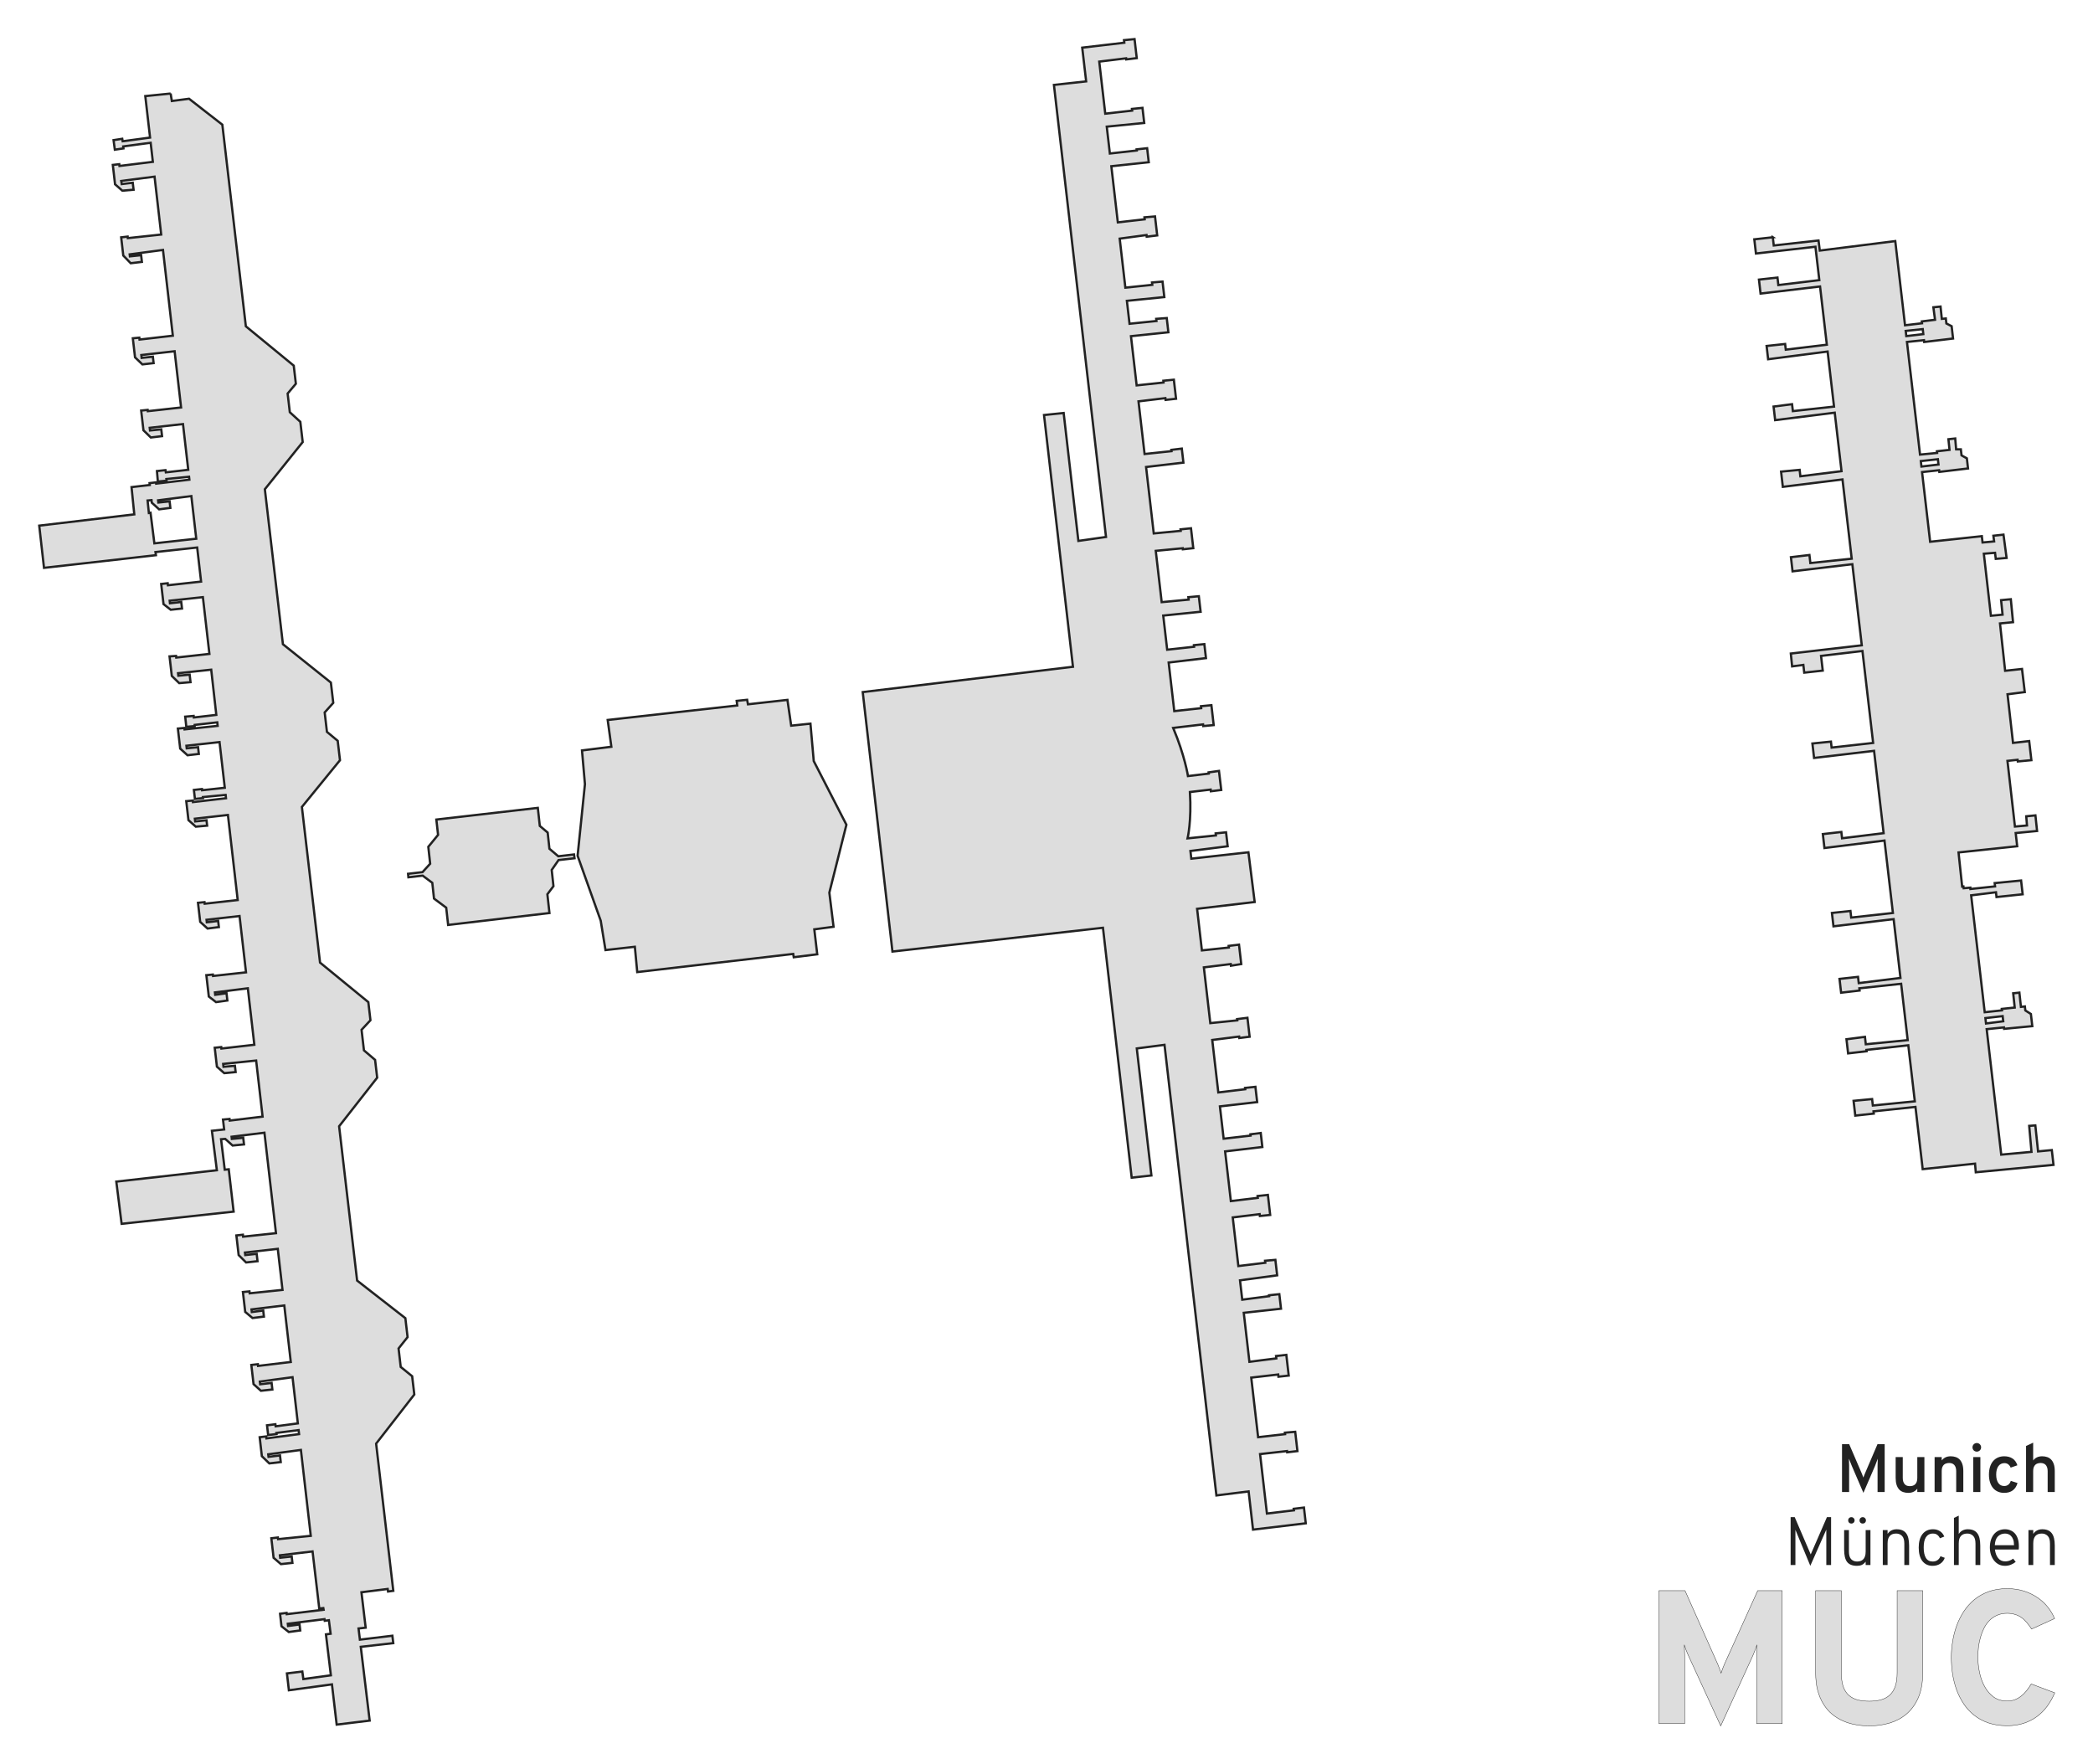 <?xml version="1.0" encoding="UTF-8" standalone="no"?>
<!-- Created with Inkscape (http://www.inkscape.org/) -->

<svg
   xmlns:dc="http://purl.org/dc/elements/1.1/"
   xmlns:cc="http://creativecommons.org/ns#"
   xmlns:rdf="http://www.w3.org/1999/02/22-rdf-syntax-ns#"
   xmlns:svg="http://www.w3.org/2000/svg"
   xmlns="http://www.w3.org/2000/svg"
   xmlns:sodipodi="http://sodipodi.sourceforge.net/DTD/sodipodi-0.dtd"
   xmlns:inkscape="http://www.inkscape.org/namespaces/inkscape"
   width="1377.834"
   height="1161.475"
   viewBox="0 0 1377.834 1161.475"
   id="svg2"
   version="1.1"
   inkscape:version="0.92.4 (5da689c313, 2019-01-14)"
   sodipodi:docname="MUC.svg"
   inkscape:export-filename="C:\Users\paulb\Dropbox\Projects\Terminal Silhouettes\Silhouettes\png\MUC.png"
   inkscape:export-xdpi="90"
   inkscape:export-ydpi="90">
  <title
     id="title4148">MUC (Munich)</title>
  <defs
     id="defs4" />
  <sodipodi:namedview
     id="base"
     pagecolor="#ffffff"
     bordercolor="#666666"
     borderopacity="1.0"
     inkscape:pageopacity="1"
     inkscape:pageshadow="2"
     inkscape:zoom="1"
     inkscape:cx="507.21223"
     inkscape:cy="667.14662"
     inkscape:document-units="px"
     inkscape:current-layer="layer2"
     showgrid="false"
     units="px"
     fit-margin-top="25"
     fit-margin-left="25"
     fit-margin-right="25"
     fit-margin-bottom="25"
     showguides="false"
     inkscape:guide-bbox="true"
     inkscape:window-width="1920"
     inkscape:window-height="1137"
     inkscape:window-x="1912"
     inkscape:window-y="-8"
     inkscape:window-maximized="1" />
  <g
     inkscape:groupmode="layer"
     id="layer2"
     inkscape:label="Terminals"
     transform="translate(1044.209,38.089)">
    <path
       style="fill:#dddddd;fill-opacity:1;fill-rule:evenodd;stroke:#222222;stroke-width:1.5;stroke-linecap:butt;stroke-linejoin:miter;stroke-miterlimit:4;stroke-dasharray:none;stroke-opacity:1"
       d="m -294.729,226.131 17.692,-2.127 0.134,1.161 6.893,-0.756 -1.449,-12.556 -6.901,0.701 0.135,1.17 -17.72,1.884 -3.741,-32.384 24.627,-2.582 -1.079,-9.353 -6.931,0.514 0.164,1.423 -17.726,1.808 -1.743,-15.094 24.642,-2.472 -1.176,-10.197 -6.927,0.599 0.178,1.547 -17.721,1.844 -3.726,-32.26 17.656,-2.379 0.128,1.105 6.902,-0.862 -1.438,-12.472 -6.937,0.59 0.148,1.283 -17.697,2.022 -4.266,-36.945 24.635,-2.642 -1.064,-9.22 -6.927,0.76 0.087,0.748 -17.7,1.977 -2.042,-17.682 24.663,-2.435 -1.146,-9.933 -6.94,0.695 0.129,1.115 -17.694,2.012 -3.958,-34.272 17.673,-2.171 0.083,0.722 6.93,-0.84 -1.444,-12.519 1.7e-4,0 -6.95,0.686 0.208,1.68 -27.709,3.255 2.585,22.195 -21.211,2.334 34.281,297.582 -18.187,2.598 -9.692,-84.203 -12.925,1.329 19.051,165.723 -138.394,16.674 19.568,170.801 138.577,-15.664 18.912,164.511 12.985,-1.442 -9.626,-83.62 18.243,-2.374 34.17,296.626 21.205,-2.651 2.899,25.152 34.714,-4.154 -1.195,-10.362 -6.735,0.814 0.115,0.995 -17.74,2.126 -4.521,-39.141 17.754,-1.983 0.093,0.807 6.745,-0.801 -1.465,-12.695 -6.773,0.577 0.11,0.954 -17.748,2.024 -4.531,-39.223 17.743,-2.052 0.168,1.458 6.76,-0.752 -1.572,-13.635 -6.762,0.766 0.179,1.55 -17.72,2.249 -3.723,-32.24 24.52,-2.708 -1.104,-9.568 -6.776,0.712 0.069,0.596 -17.708,2.317 -1.471,-12.736 24.454,-3.305 -1.174,-10.179 -6.794,0.594 0.153,1.325 -17.725,2.157 -3.696,-32.002 17.723,-2.157 0.142,1.22 6.786,-0.713 -1.521,-13.186 -6.786,0.741 0.14,1.206 -17.726,2.129 -3.778,-32.703 24.514,-2.899 -1.063,-9.21 -6.782,0.847 0.098,0.848 -17.733,2.051 -2.456,-21.269 24.526,-2.83 -1.161,-10.059 -6.803,0.715 0.099,0.862 -17.722,2.129 -3.99,-34.547 17.706,-2.247 0.11,0.953 6.795,-0.848 -1.435,-12.444 -6.797,0.849 0.096,0.834 -17.755,1.812 -4.238,-36.692 17.71,-2.183 0.126,1.086 6.777,-1.088 -1.476,-12.801 -6.808,0.85 0.125,1.073 -17.743,1.889 -3.162,-27.376 37.898,-4.48 -4.107,-32.735 -37.603,4.204 -0.584,-5.062 24.516,-3.112 -1.059,-9.183 -6.838,0.719 0.155,1.339 -18.644,1.92 c 0,0 2.733,-11.445 1.537,-30.493 l 13.658,-1.612 0.128,1.105 6.828,-0.853 -1.484,-12.533 -6.818,0.964 0.091,0.788 -13.684,1.634 c 0,0 -2.05,-13.41 -9.737,-31.688 l 19.679,-2.33 0.126,1.096 6.862,-0.637 -1.511,-13.1 -6.861,0.676 0.149,1.284 -17.727,1.94 -3.694,-31.978 24.558,-2.909 -1.062,-9.201 -6.868,0.678 0.12,1.031 -17.723,1.959 -2.595,-22.47 24.608,-2.514 -1.18,-10.225 -6.881,0.623 0.185,1.601 -17.754,1.671 -3.9,-33.771 17.746,-1.717 0.08,0.695 6.874,-0.745 -1.51,-13.091 -6.881,0.699 0.115,1.001 -17.748,1.697 -5.051,-43.731 24.579,-2.882 -1.065,-9.24 -6.877,0.84 0.098,0.843 -17.723,1.884 z m -637.163,-202.644 -16.669,1.691 3.138,27.299 -18.03,2.431 -0.293,-1.635 -5.712,0.896 0.846,6.281 5.677,-0.846 -0.156,-1.294 18.059,-2.422 1.444,12.566 -21.963,2.715 -0.135,-1.17 -4.256,0.476 1.471,12.749 4.799,4.214 7.399,-0.637 -0.551,-4.605 -7.243,0.894 -0.344,-2.049 21.943,-2.841 4.381,38.114 -21.978,2.362 -0.117,-1.014 -4.256,0.498 1.383,11.979 4.898,5.054 7.364,-0.873 -0.511,-4.413 -7.375,0.772 -0.151,-1.311 21.909,-2.911 6.488,56.451 -21.922,2.539 -0.144,-1.255 -4.266,0.427 1.446,12.527 4.853,4.653 7.383,-0.848 -0.488,-4.218 -7.389,0.784 -0.216,-1.874 21.921,-2.493 4.254,37.013 -21.909,2.435 -0.098,-0.848 -4.266,0.443 1.498,12.978 4.867,4.748 7.387,-0.898 -0.516,-4.461 -7.404,0.739 -0.201,-1.744 21.897,-2.481 3.462,30.126 -14.746,1.665 -0.242,-1.45 -5.617,0.604 0.604,6.885 5.738,-0.544 -0.121,-1.087 14.907,-1.509 0.222,1.928 -21.864,2.597 -0.097,-0.841 -4.26,0.519 0.143,1.24 -12.002,1.381 1.812,17.938 -62.571,7.429 3.141,27.782 73.683,-8.335 -0.302,-2.053 27.448,-3.002 2.579,22.434 -21.85,2.414 -0.151,-1.311 -4.269,0.46 1.531,13.265 4.751,3.702 7.425,-0.796 -0.499,-4.31 -7.416,0.851 -0.194,-1.683 21.851,-2.35 4.294,37.36 -21.825,2.411 -0.124,-1.073 -4.288,0.313 1.483,12.856 4.872,4.735 7.452,-0.642 -0.573,-4.956 -7.443,0.719 -0.19,-1.641 21.828,-2.333 3.347,29.752 -14.793,1.718 -0.121,-1.027 -5.556,0.483 0.725,6.704 5.496,-0.483 0,-0.785 14.887,-1.695 0.265,2.306 -21.807,2.342 -0.109,-0.947 -4.281,0.401 1.524,13.204 4.831,4.358 7.437,-0.875 -0.512,-4.426 -7.451,0.741 -0.195,-1.696 21.794,-2.402 3.455,30.062 -14.943,1.637 -0.091,-0.796 -5.304,0.578 0.684,5.944 5.309,-0.567 -0.076,-0.661 14.963,-1.438 0.253,2.202 -21.759,2.54 -0.118,-1.021 -4.282,0.398 1.441,12.492 4.826,4.295 7.472,-0.658 -0.409,-3.534 -7.462,0.746 -0.206,-1.784 21.762,-2.465 6.437,56.008 -21.736,2.422 -0.119,-1.028 -4.283,0.419 1.45,12.565 4.838,4.38 7.453,-0.952 -0.466,-4.03 -7.464,0.848 -0.188,-1.621 21.725,-2.471 4.26,37.061 -21.715,2.385 -0.108,-0.937 -4.286,0.419 1.623,14.063 4.758,3.669 7.452,-1.057 -0.554,-4.788 -7.454,1.028 -0.179,-1.556 21.669,-2.73 4.272,37.175 -21.677,2.494 -0.111,-0.966 -4.284,0.448 1.437,12.453 4.829,4.265 7.5,-0.728 -0.477,-4.124 -7.507,0.662 -0.218,-1.884 21.703,-2.221 4.242,36.912 -21.638,2.612 -0.126,-1.086 -4.292,0.4 0.754,6.527 -8.062,0.87 3.261,25.97 -66.194,7.489 3.503,27.782 73.735,-8.02 -3.217,-27.866 -2.633,0.253 -2.416,-20.052 2.74,-0.21 4.841,4.349 7.511,-0.729 -0.505,-4.367 -7.507,0.758 -0.165,-1.433 21.628,-2.65 7.599,66.12 -21.63,2.316 -0.15,-1.3 -4.286,0.485 1.491,12.913 4.904,4.874 7.517,-0.834 -0.561,-4.853 -7.518,0.805 -0.19,-1.64 21.611,-2.438 3.105,27.016 -21.619,2.249 -0.145,-1.265 -4.295,0.42 1.51,13.081 4.809,4.031 7.514,-0.93 -0.464,-4.01 -7.505,0.994 -0.198,-1.715 21.571,-2.614 4.278,37.22 -21.553,2.592 -0.131,-1.131 -4.289,0.485 1.457,12.621 4.851,4.378 7.535,-0.837 -0.502,-4.337 -7.528,0.891 -0.204,-1.769 21.515,-2.874 3.494,30.398 -14.617,1.926 -0.157,-1.358 -5.518,0.698 0.736,6.4 5.53,-0.625 -0.087,-0.749 14.621,-1.87 0.302,2.633 -21.501,2.825 -0.149,-1.294 -4.286,0.525 1.44,12.481 4.897,4.751 7.541,-0.874 -0.506,-4.376 -7.534,0.931 -0.191,-1.651 21.489,-2.89 6.499,56.553 -21.54,2.183 -0.126,-1.096 -4.29,0.514 1.482,12.839 4.832,4.169 7.563,-0.82 -0.486,-4.198 -7.561,0.819 -0.184,-1.591 21.49,-2.559 4.407,37.576 2.673,-0.285 0.195,1.081 -24.293,2.931 -0.097,-0.844 -4.285,0.58 0.948,8.219 4.79,3.787 7.549,-1.029 -0.456,-3.936 -7.55,0.999 -0.169,-1.462 24.143,-3.042 0.172,1.086 2.718,-0.362 1.148,8.878 -3.08,0.423 3.248,26.947 -18.112,2.477 -0.684,-4.953 -10.132,1.228 1.281,11.098 28.35,-3.882 3.117,26.493 21.714,-2.65 -5.847,-48.542 21.393,-2.451 -0.598,-4.868 -21.375,2.575 -0.898,-7.35 4.696,-0.53 -2.778,-23.313 17.273,-2.174 0.242,1.691 3.446,-0.462 -11.298,-96.896 25.133,-32.331 -1.412,-12.05 -7.535,-6.11 -1.413,-12.16 5.931,-7.471 -1.462,-12.479 -31.758,-24.74 -11.843,-101.576 25.051,-31.988 -1.373,-11.715 -7.343,-6.281 -1.569,-13.512 5.854,-6.306 -1.398,-11.934 -31.786,-26.024 -11.944,-102.438 25.072,-30.764 -1.5,-12.796 -7.082,-5.878 -1.484,-12.778 5.642,-6.301 -1.568,-13.381 -31.572,-25.247 -11.893,-102.01 24.913,-31.067 -1.561,-13.322 -6.921,-6.33 -1.428,-12.293 5.411,-6.444 -1.398,-11.927 -31.526,-25.891 -15.474,-132.72 -21.915,-17.077 -11.33,1.482 -0.807,-4.929 z m 1054.753,94.623 -12.193,1.356 1.077,9.34 39.158,-4.458 2.556,21.981 -26.973,3.252 -0.571,-4.956 -12.192,1.355 1.058,9.184 39.162,-4.658 4.458,38.33 -27.019,3.257 -0.43,-3.737 -12.195,1.315 1.006,8.734 39.16,-5.075 4.216,36.253 -27.096,2.968 -0.526,-4.557 -12.165,1.567 1.029,8.931 39.224,-4.906 4.478,38.504 -27.097,3.373 -0.488,-4.241 -12.21,1.167 1.154,10.018 39.275,-4.871 6.067,52.165 -27.218,2.875 -0.611,-5.3 -12.177,1.447 1.072,9.303 39.356,-4.694 6.21,53.398 -46.71,5.418 0.846,8.455 7.397,-0.969 0.586,5.088 12.187,-1.341 -1.114,-9.674 27.242,-3.241 7.039,60.526 -27.33,3.065 -0.452,-3.925 -12.198,1.236 1.097,9.513 39.49,-4.682 6.302,54.191 -27.361,3.361 -0.478,-4.145 -12.178,1.391 1.056,9.17 39.526,-4.914 5.544,47.672 -27.457,3.039 -0.5,-4.347 -12.188,1.299 1.014,8.798 39.603,-4.732 4.502,38.714 -27.462,3.401 -0.473,-4.108 -12.182,1.341 1.047,9.078 12.171,-1.433 -0.167,-1.445 27.515,-2.979 4.314,37.087 -27.586,2.719 -0.562,-4.879 -12.153,1.58 1.07,9.289 12.173,-1.405 -0.099,-0.862 27.552,-3.049 4.29,36.891 -27.628,2.746 -0.489,-4.241 -12.199,1.165 1.12,9.729 12.181,-1.327 -0.169,-1.471 27.61,-2.922 4.764,40.957 34.464,-3.614 0.483,5.677 51.162,-4.878 -1.109,-9.729 -9.05,0.871 -1.802,-17.127 -4.043,0.315 1.515,17.105 -19.921,1.837 -9.58,-82.604 11.366,-1.166 0.11,0.953 18.554,-1.779 -0.922,-8.005 -3.665,-2.332 -0.303,-2.637 -2.589,0.287 -1.019,-9.377 -4.073,0.446 1,9.384 -8.508,0.891 0.111,0.953 -11.355,1.223 -8.923,-76.933 16.332,-2.028 0.362,3.141 17.209,-1.819 -1.032,-9.052 -17.385,1.69 0.242,2.174 -16.214,1.708 -0.06,-0.898 -4.387,0.402 -0.159,-1.169 -0.832,0.109 -2.386,-22.498 38.608,-4.088 -0.989,-8.681 14.08,-1.364 -1.087,-10.267 -6.04,0.604 0.483,6.04 -7.925,0.706 -4.927,-43.233 6.692,-0.716 0.121,1.087 8.939,-0.846 -1.45,-12.562 -10.63,1.208 -3.624,-32.01 11.354,-1.45 -1.812,-15.22 -11.113,1.208 -3.382,-31.164 8.576,-0.846 -1.45,-15.099 -6.402,0.604 0.966,9.543 -7.676,0.732 -4.654,-40.834 7.378,-0.605 0.483,3.986 7.127,-0.604 -2.053,-15.341 -6.644,0.725 0.483,3.745 -7.617,0.698 -0.474,-4.16 -34.028,3.684 -5.321,-45.886 11.24,-1.209 0.128,1.1 18.892,-2.258 -0.768,-6.667 -3.497,-1.947 -0.459,-3.989 -3.1,-0.005 -0.604,-7.127 -4.469,0.483 0.725,7.006 -8.297,0.933 0.126,1.087 -11.25,1.103 -8.601,-74.164 11.218,-1.165 0.139,1.192 18.98,-2.283 -0.934,-8.111 -3.45,-1.79 -0.378,-3.287 -2.627,0.238 -0.846,-8.093 -4.711,0.483 1.087,8.214 -8.697,1.087 0.141,1.213 -11.195,1.324 -6.427,-55.414 -49.68,6.252 -0.846,-6.644 -29.46,3.288 -0.624,-5.42 z m 98.679,60.462 0.382,3.287 -11.2,1.311 -0.394,-3.406 z m 9.961,85.649 0.407,3.497 -11.225,1.329 -0.418,-3.604 z m -1149.746,24.263 3.225,28.061 -27.561,3.064 -2.537,-20.172 -1.087,0.181 -0.846,-8.214 2.581,-0.246 0.194,1.683 4.825,4.37 7.39,-0.963 -0.496,-4.293 -7.41,0.782 -0.169,-1.458 z m 365.883,134.1 -6.885,0.725 0.377,3.03 -85.295,9.532 2.416,17.636 -19.327,2.416 1.933,22.226 -4.832,47.109 15.22,42.761 3.141,19.327 19.327,-2.174 1.57,16.669 102.674,-11.958 0.362,2.174 15.461,-1.933 -1.933,-16.428 12.683,-1.691 -2.778,-22.467 11.234,-44.693 -21.501,-41.915 -2.174,-24.642 -12.683,1.329 -2.463,-16.968 -25.996,2.906 z m -137.802,71.158 -66.794,7.687 1.128,10.086 -6.424,7.851 1.226,11.138 -5.034,5.519 -9.516,1.109 0.225,2.288 9.399,-1.078 6.327,4.733 1.123,10.363 8.032,5.988 1.271,11.371 66.697,-7.837 -1.366,-12.347 4.005,-5.343 -1.151,-10.672 4.509,-6.508 10.515,-1.206 -0.343,-2.484 -10.334,1.204 -5.855,-4.978 -1.149,-10.654 -5.177,-4.36 z m 964.302,137.083 0.394,3.393 -11.332,1.447 -0.41,-3.539 z"
       id="path4162"
       inkscape:connector-curvature="0"
       sodipodi:nodetypes="ccccccccccccccccccccccccccccccccccccccccccccccccccccccccccccccccccccccccccccccccccccccccccccccccccccccccccccccccccccccccccccccccccccccccccccccccccccccccccccccccccccccccccccccccccccccccccccccccccccccccccccccccccccccccccccccccccccccccccccccccccccccccccccccccccccccccccccccccccccccccccccccccccccccccccccccccccccccccccccccccccccccccccccccccccccccccccccccccccccccccccccccccccccccccccccccccccccccccccccccccccccccccccccccccccccccccccccccccccccccccccccccccccccccccccccccccccccccccccccccccccccccccccccccccccccccccccccccccccccccccccccccccccccccccccccccccccccccccccccccccccccccccccccccccccccccccccccccccccccccccccccccccccccccccccccccccccccccccccccccccccccccccccccccccccccccccccccccccccccccccccccccccccccccccccccccccccccccccccccccccccccccccccccccccccccccccccccccccccccccccccccccccccccccccc" />
  </g>
  <g
     inkscape:groupmode="layer"
     id="layer3"
     inkscape:label="Label"
     transform="translate(-854.363,-792.048)">
    <g
       id="g4328">
      <g
         style="font-style:normal;font-variant:normal;font-weight:bold;font-stretch:normal;font-size:125px;line-height:125%;font-family:Overpass;-inkscape-font-specification:'Overpass, Bold';text-align:start;letter-spacing:0px;word-spacing:0px;writing-mode:lr-tb;text-anchor:start;fill:#dddddd;fill-opacity:1;stroke:#222222;stroke-width:0.25;stroke-linecap:butt;stroke-linejoin:miter;stroke-miterlimit:4;stroke-dasharray:none;stroke-opacity:1"
         id="text4290">
        <path
           d="m 2010.741,1926.697 0,-44.983 q 0,-0.732 0,-1.709 0.061,-0.977 0.061,-1.953 0.061,-1.038 0.061,-1.892 0.061,-0.855 0.122,-1.343 -0.671,2.075 -1.343,3.723 -0.61,1.648 -1.282,3.174 l -21.24,46.509 -21.362,-46.509 q -0.671,-1.526 -1.343,-3.174 -0.61,-1.648 -1.282,-3.723 0.061,0.488 0.061,1.343 0.061,0.855 0.061,1.892 0.061,0.977 0.061,1.953 0.061,0.977 0.061,1.709 l 0,44.983 -16.907,0 0,-87.524 17.151,0 21.484,48.279 q 0.671,1.587 1.221,3.052 0.549,1.404 1.038,2.93 0.488,-1.526 1.038,-2.93 0.549,-1.465 1.221,-3.052 l 21.851,-48.279 16.113,0 0,87.524 -16.846,0 z"
           id="path4337"
           inkscape:connector-curvature="0" />
        <path
           d="m 2084.898,1928.223 q -4.456,0 -8.85,-0.793 -4.333,-0.732 -8.24,-2.441 -3.906,-1.709 -7.263,-4.394 -3.296,-2.747 -5.737,-6.653 -2.441,-3.906 -3.845,-9.033 -1.343,-5.127 -1.343,-11.719 l 0,-54.016 16.907,0 0,54.016 q 0,5.432 1.221,9.094 1.282,3.601 3.662,5.737 2.38,2.136 5.798,3.052 3.418,0.855 7.69,0.855 4.211,0 7.568,-0.855 3.418,-0.915 5.798,-3.052 2.441,-2.136 3.723,-5.737 1.282,-3.662 1.282,-9.094 l 0,-54.016 16.846,0 0,54.016 q 0,9.766 -2.93,16.48 -2.93,6.653 -7.873,10.803 -4.883,4.089 -11.23,5.92 -6.348,1.831 -13.184,1.831 z"
           id="path4339"
           inkscape:connector-curvature="0" />
        <path
           d="m 2175.658,1928.101 q -6.836,0 -12.207,-1.831 -5.371,-1.831 -9.46,-5.066 -4.089,-3.235 -6.958,-7.568 -2.869,-4.333 -4.7,-9.338 -1.77,-5.066 -2.624,-10.498 -0.793,-5.432 -0.793,-10.864 0,-5.005 0.855,-10.254 0.855,-5.31 2.624,-10.315 1.831,-5.005 4.7,-9.46 2.93,-4.456 6.958,-7.812 4.089,-3.357 9.46,-5.31 5.371,-1.953 12.146,-1.953 6.287,0 11.414,1.709 5.127,1.709 9.033,4.517 3.906,2.747 6.592,6.287 2.747,3.54 4.211,7.202 l -15.137,6.897 q -1.587,-2.441 -3.235,-4.394 -1.648,-1.953 -3.54,-3.235 -1.892,-1.343 -4.212,-2.014 -2.258,-0.732 -5.127,-0.732 -3.662,0 -6.531,1.282 -2.869,1.221 -5.005,3.357 -2.136,2.136 -3.601,5.005 -1.465,2.869 -2.38,6.104 -0.915,3.174 -1.343,6.592 -0.366,3.357 -0.366,6.531 0,5.127 1.099,10.254 1.099,5.127 3.418,9.277 2.319,4.15 5.92,6.775 3.662,2.563 8.789,2.563 2.686,0 4.944,-0.793 2.258,-0.855 4.15,-2.319 1.953,-1.465 3.601,-3.54 1.709,-2.075 3.174,-4.578 l 15.503,5.859 q -2.075,4.822 -5.005,8.85 -2.93,3.967 -6.836,6.836 -3.845,2.808 -8.728,4.394 -4.883,1.587 -10.803,1.587 z"
           id="path4341"
           inkscape:connector-curvature="0" />
      </g>
      <g
         style="font-style:normal;font-variant:normal;font-weight:normal;font-stretch:normal;font-size:45px;line-height:125%;font-family:Overpass;-inkscape-font-specification:'Overpass, Normal';text-align:start;letter-spacing:0px;word-spacing:0px;writing-mode:lr-tb;text-anchor:start;fill:#222222;fill-opacity:1;stroke:none;stroke-width:1px;stroke-linecap:butt;stroke-linejoin:miter;stroke-opacity:1"
         id="text4294">
        <path
           d="m 2090.377,1774.25 0,-17.227 0.132,-4.724 -1.846,4.856 -7.603,17.644 -7.646,-17.776 -1.89,-4.724 0.132,4.724 0,17.227 -4.68,0 0,-31.509 4.724,0 8.459,19.666 0.857,2.307 0.901,-2.307 8.416,-19.666 4.724,0 0,31.509 -4.68,0 z"
           id="path4344"
           inkscape:connector-curvature="0" />
        <path
           d="m 2116.524,1774.25 0,-2.197 q -1.121,1.428 -2.593,2.087 -1.45,0.659 -3.362,0.659 -1.802,0 -3.318,-0.527 -1.516,-0.505 -2.637,-1.67 -1.099,-1.187 -1.714,-3.054 -0.615,-1.868 -0.615,-4.57 l 0,-13.733 4.68,0 0,13.733 q 0,1.45 0.351,2.483 0.352,1.011 0.967,1.67 0.615,0.659 1.45,0.967 0.835,0.286 1.824,0.286 1.055,0 1.956,-0.264 0.901,-0.286 1.56,-0.901 0.681,-0.637 1.055,-1.648 0.396,-1.011 0.396,-2.505 l 0,-13.821 4.68,0 0,23.005 -4.68,0 z"
           id="path4346"
           inkscape:connector-curvature="0" />
        <path
           d="m 2142.144,1774.25 0,-13.733 q 0,-1.45 -0.352,-2.461 -0.351,-1.033 -0.967,-1.67 -0.615,-0.659 -1.45,-0.945 -0.835,-0.308 -1.824,-0.308 -1.055,0 -1.956,0.286 -0.901,0.264 -1.56,0.879 -0.659,0.615 -1.055,1.648 -0.373,1.011 -0.373,2.483 l 0,13.821 -4.68,0 0,-23.005 4.68,0 0,2.219 q 1.121,-1.428 2.571,-2.087 1.45,-0.659 3.362,-0.659 1.802,0 3.318,0.527 1.516,0.505 2.615,1.67 1.121,1.165 1.736,3.032 0.615,1.868 0.615,4.57 l 0,13.733 -4.68,0 z"
           id="path4348"
           inkscape:connector-curvature="0" />
        <path
           d="m 2153.372,1774.25 0,-23.005 4.68,0 0,23.005 -4.68,0 z m 2.329,-26.587 q -0.593,0 -1.121,-0.22 -0.505,-0.22 -0.901,-0.593 -0.373,-0.396 -0.593,-0.901 -0.22,-0.527 -0.22,-1.121 0,-0.593 0.22,-1.099 0.22,-0.527 0.593,-0.901 0.396,-0.396 0.901,-0.615 0.527,-0.22 1.121,-0.22 0.593,0 1.099,0.22 0.527,0.22 0.901,0.615 0.396,0.374 0.615,0.901 0.22,0.505 0.22,1.099 0,0.593 -0.22,1.121 -0.22,0.505 -0.615,0.901 -0.373,0.374 -0.901,0.593 -0.505,0.22 -1.099,0.22 z"
           id="path4350"
           inkscape:connector-curvature="0" />
        <path
           d="m 2173.741,1774.799 q -2.307,0 -4.175,-0.813 -1.846,-0.813 -3.164,-2.351 -1.296,-1.56 -2,-3.779 -0.703,-2.241 -0.703,-5.076 0,-2.834 0.703,-5.076 0.703,-2.241 2,-3.779 1.318,-1.56 3.164,-2.373 1.868,-0.835 4.175,-0.835 3.208,0 5.427,1.428 2.241,1.428 3.252,4.504 l -4.439,1.538 q -0.505,-1.318 -1.538,-2.131 -1.033,-0.835 -2.527,-0.835 -1.318,0 -2.329,0.527 -1.011,0.527 -1.714,1.516 -0.681,0.967 -1.055,2.373 -0.352,1.384 -0.352,3.142 0,1.758 0.352,3.164 0.373,1.384 1.033,2.351 0.681,0.967 1.648,1.494 0.989,0.505 2.241,0.505 1.582,0 2.703,-0.879 1.143,-0.879 1.626,-2.505 l 4.439,1.406 q -0.923,3.208 -3.142,4.856 -2.197,1.626 -5.625,1.626 z"
           id="path4352"
           inkscape:connector-curvature="0" />
        <path
           d="m 2202.349,1774.25 0,-13.733 q 0,-1.45 -0.352,-2.461 -0.352,-1.033 -0.967,-1.67 -0.615,-0.659 -1.45,-0.945 -0.835,-0.308 -1.824,-0.308 -1.055,0 -1.956,0.286 -0.901,0.264 -1.56,0.879 -0.659,0.615 -1.055,1.648 -0.374,1.011 -0.374,2.483 l 0,13.821 -4.68,0 0,-30.322 4.68,-2.175 0,11.711 q 1.121,-1.428 2.571,-2.087 1.45,-0.659 3.362,-0.659 1.802,0 3.318,0.527 1.516,0.505 2.615,1.67 1.121,1.165 1.736,3.032 0.615,1.868 0.615,4.57 l 0,13.733 -4.68,0 z"
           id="path4354"
           inkscape:connector-curvature="0" />
      </g>
      <g
         style="font-style:normal;font-variant:normal;font-weight:300;font-stretch:normal;font-size:45px;line-height:125%;font-family:Overpass;-inkscape-font-specification:'Overpass, Light';text-align:start;letter-spacing:0px;word-spacing:0px;writing-mode:lr-tb;text-anchor:start;fill:#222222;fill-opacity:1;stroke:none;stroke-width:1px;stroke-linecap:butt;stroke-linejoin:miter;stroke-opacity:1"
         id="text4304">
        <path
           d="m 2056.633,1822.29 0,-23.31 -10.53,23.85 -9.81,-23.715 0,23.175 -3.15,0 0,-31.5 2.7,0 10.53,24.525 10.665,-24.525 2.745,0 0,31.5 -3.15,0 z"
           id="path4357"
           inkscape:connector-curvature="0" />
        <path
           d="m 2082.541,1822.29 0,-2.205 q -1.215,1.575 -2.565,2.16 -1.35,0.585 -3.15,0.585 -4.455,0 -6.48,-2.52 -1.98,-2.52 -1.98,-8.19 l 0,-12.825 3.15,0 0,14.04 q 0,3.6 1.485,5.13 1.53,1.53 3.825,1.53 1.215,0 2.25,-0.315 1.035,-0.315 1.8,-1.08 0.81,-0.765 1.215,-2.025 0.45,-1.26 0.45,-3.15 l 0,-14.13 3.15,0 0,22.995 -3.15,0 z m -9.405,-27.27 q -0.9,0 -1.53,-0.585 -0.585,-0.63 -0.585,-1.53 0,-0.9 0.585,-1.485 0.63,-0.63 1.53,-0.63 0.9,0 1.485,0.63 0.63,0.585 0.63,1.485 0,0.9 -0.63,1.53 -0.585,0.585 -1.485,0.585 z m 7.47,0 q -0.9,0 -1.53,-0.585 -0.585,-0.63 -0.585,-1.53 0,-0.9 0.585,-1.485 0.63,-0.63 1.53,-0.63 0.9,0 1.485,0.63 0.63,0.585 0.63,1.485 0,0.9 -0.63,1.53 -0.585,0.585 -1.485,0.585 z"
           id="path4359"
           inkscape:connector-curvature="0" />
        <path
           d="m 2096.966,1801.815 q 1.08,-1.575 2.565,-2.295 1.53,-0.765 3.375,-0.765 4.23,0 6.21,2.565 2.025,2.52 2.025,8.235 l 0,12.735 -3.15,0 0,-14.04 q 0,-3.645 -1.53,-5.13 -1.53,-1.53 -3.825,-1.53 -1.215,0 -2.25,0.315 -1.035,0.315 -1.8,1.08 -0.765,0.765 -1.215,2.025 -0.405,1.26 -0.405,3.15 l 0,14.13 -3.15,0 0,-22.995 3.15,0 0,2.52 z"
           id="path4361"
           inkscape:connector-curvature="0" />
        <path
           d="m 2126.556,1822.83 q -4.185,0 -6.66,-3.105 -2.43,-3.15 -2.43,-8.91 0,-5.715 2.475,-8.865 2.52,-3.195 6.975,-3.195 2.565,0 4.5,1.26 1.935,1.215 2.88,3.555 l -2.88,1.125 q -0.54,-1.305 -1.665,-2.205 -1.08,-0.9 -2.97,-0.9 -1.62,0 -2.745,0.675 -1.125,0.63 -1.89,1.845 -0.72,1.17 -1.08,2.88 -0.315,1.71 -0.315,3.825 0,4.365 1.44,6.795 1.44,2.385 4.5,2.385 1.89,0 3.195,-0.945 1.305,-0.945 1.89,-2.565 l 2.835,1.08 q -0.81,2.43 -2.97,3.87 -2.115,1.395 -5.085,1.395 z"
           id="path4363"
           inkscape:connector-curvature="0" />
        <path
           d="m 2149.752,1798.755 q 4.23,0 6.21,2.565 2.025,2.52 2.025,8.235 l 0,12.735 -3.15,0 0,-14.04 q 0,-3.645 -1.53,-5.13 -1.53,-1.53 -3.825,-1.53 -1.215,0 -2.25,0.315 -1.035,0.315 -1.8,1.08 -0.765,0.765 -1.215,2.025 -0.405,1.26 -0.405,3.15 l 0,14.13 -3.15,0 0,-31.005 3.15,-1.485 0,12.06 q 1.035,-1.575 2.565,-2.34 1.53,-0.765 3.375,-0.765 z"
           id="path4365"
           inkscape:connector-curvature="0" />
        <path
           d="m 2167.641,1812.075 q 0.405,3.51 2.115,5.67 1.71,2.16 4.68,2.16 1.26,0 2.565,-0.405 1.305,-0.405 2.61,-1.395 l 1.71,2.115 q -1.35,1.125 -3.195,1.89 -1.8,0.72 -3.825,0.72 -2.34,0 -4.185,-0.945 -1.845,-0.99 -3.15,-2.655 -1.26,-1.665 -1.98,-3.825 -0.675,-2.205 -0.675,-4.635 0,-2.88 0.72,-5.085 0.765,-2.25 2.07,-3.78 1.305,-1.53 3.15,-2.34 1.845,-0.81 4.05,-0.81 1.845,0 3.465,0.675 1.665,0.63 2.925,1.98 1.26,1.35 1.98,3.465 0.72,2.115 0.72,4.995 0,0.36 0,0.9 0,0.54 -0.09,1.305 l -15.66,0 z m 6.66,-10.485 q -2.79,0 -4.68,1.845 -1.845,1.845 -2.07,5.805 l 12.645,0 q 0,-2.34 -0.585,-3.825 -0.585,-1.485 -1.485,-2.34 -0.855,-0.855 -1.89,-1.17 -1.035,-0.315 -1.935,-0.315 z"
           id="path4367"
           inkscape:connector-curvature="0" />
        <path
           d="m 2192.855,1801.815 q 1.08,-1.575 2.565,-2.295 1.53,-0.765 3.375,-0.765 4.23,0 6.21,2.565 2.025,2.52 2.025,8.235 l 0,12.735 -3.15,0 0,-14.04 q 0,-3.645 -1.53,-5.13 -1.53,-1.53 -3.825,-1.53 -1.215,0 -2.25,0.315 -1.035,0.315 -1.8,1.08 -0.765,0.765 -1.215,2.025 -0.405,1.26 -0.405,3.15 l 0,14.13 -3.15,0 0,-22.995 3.15,0 0,2.52 z"
           id="path4369"
           inkscape:connector-curvature="0" />
      </g>
    </g>
  </g>
</svg>
